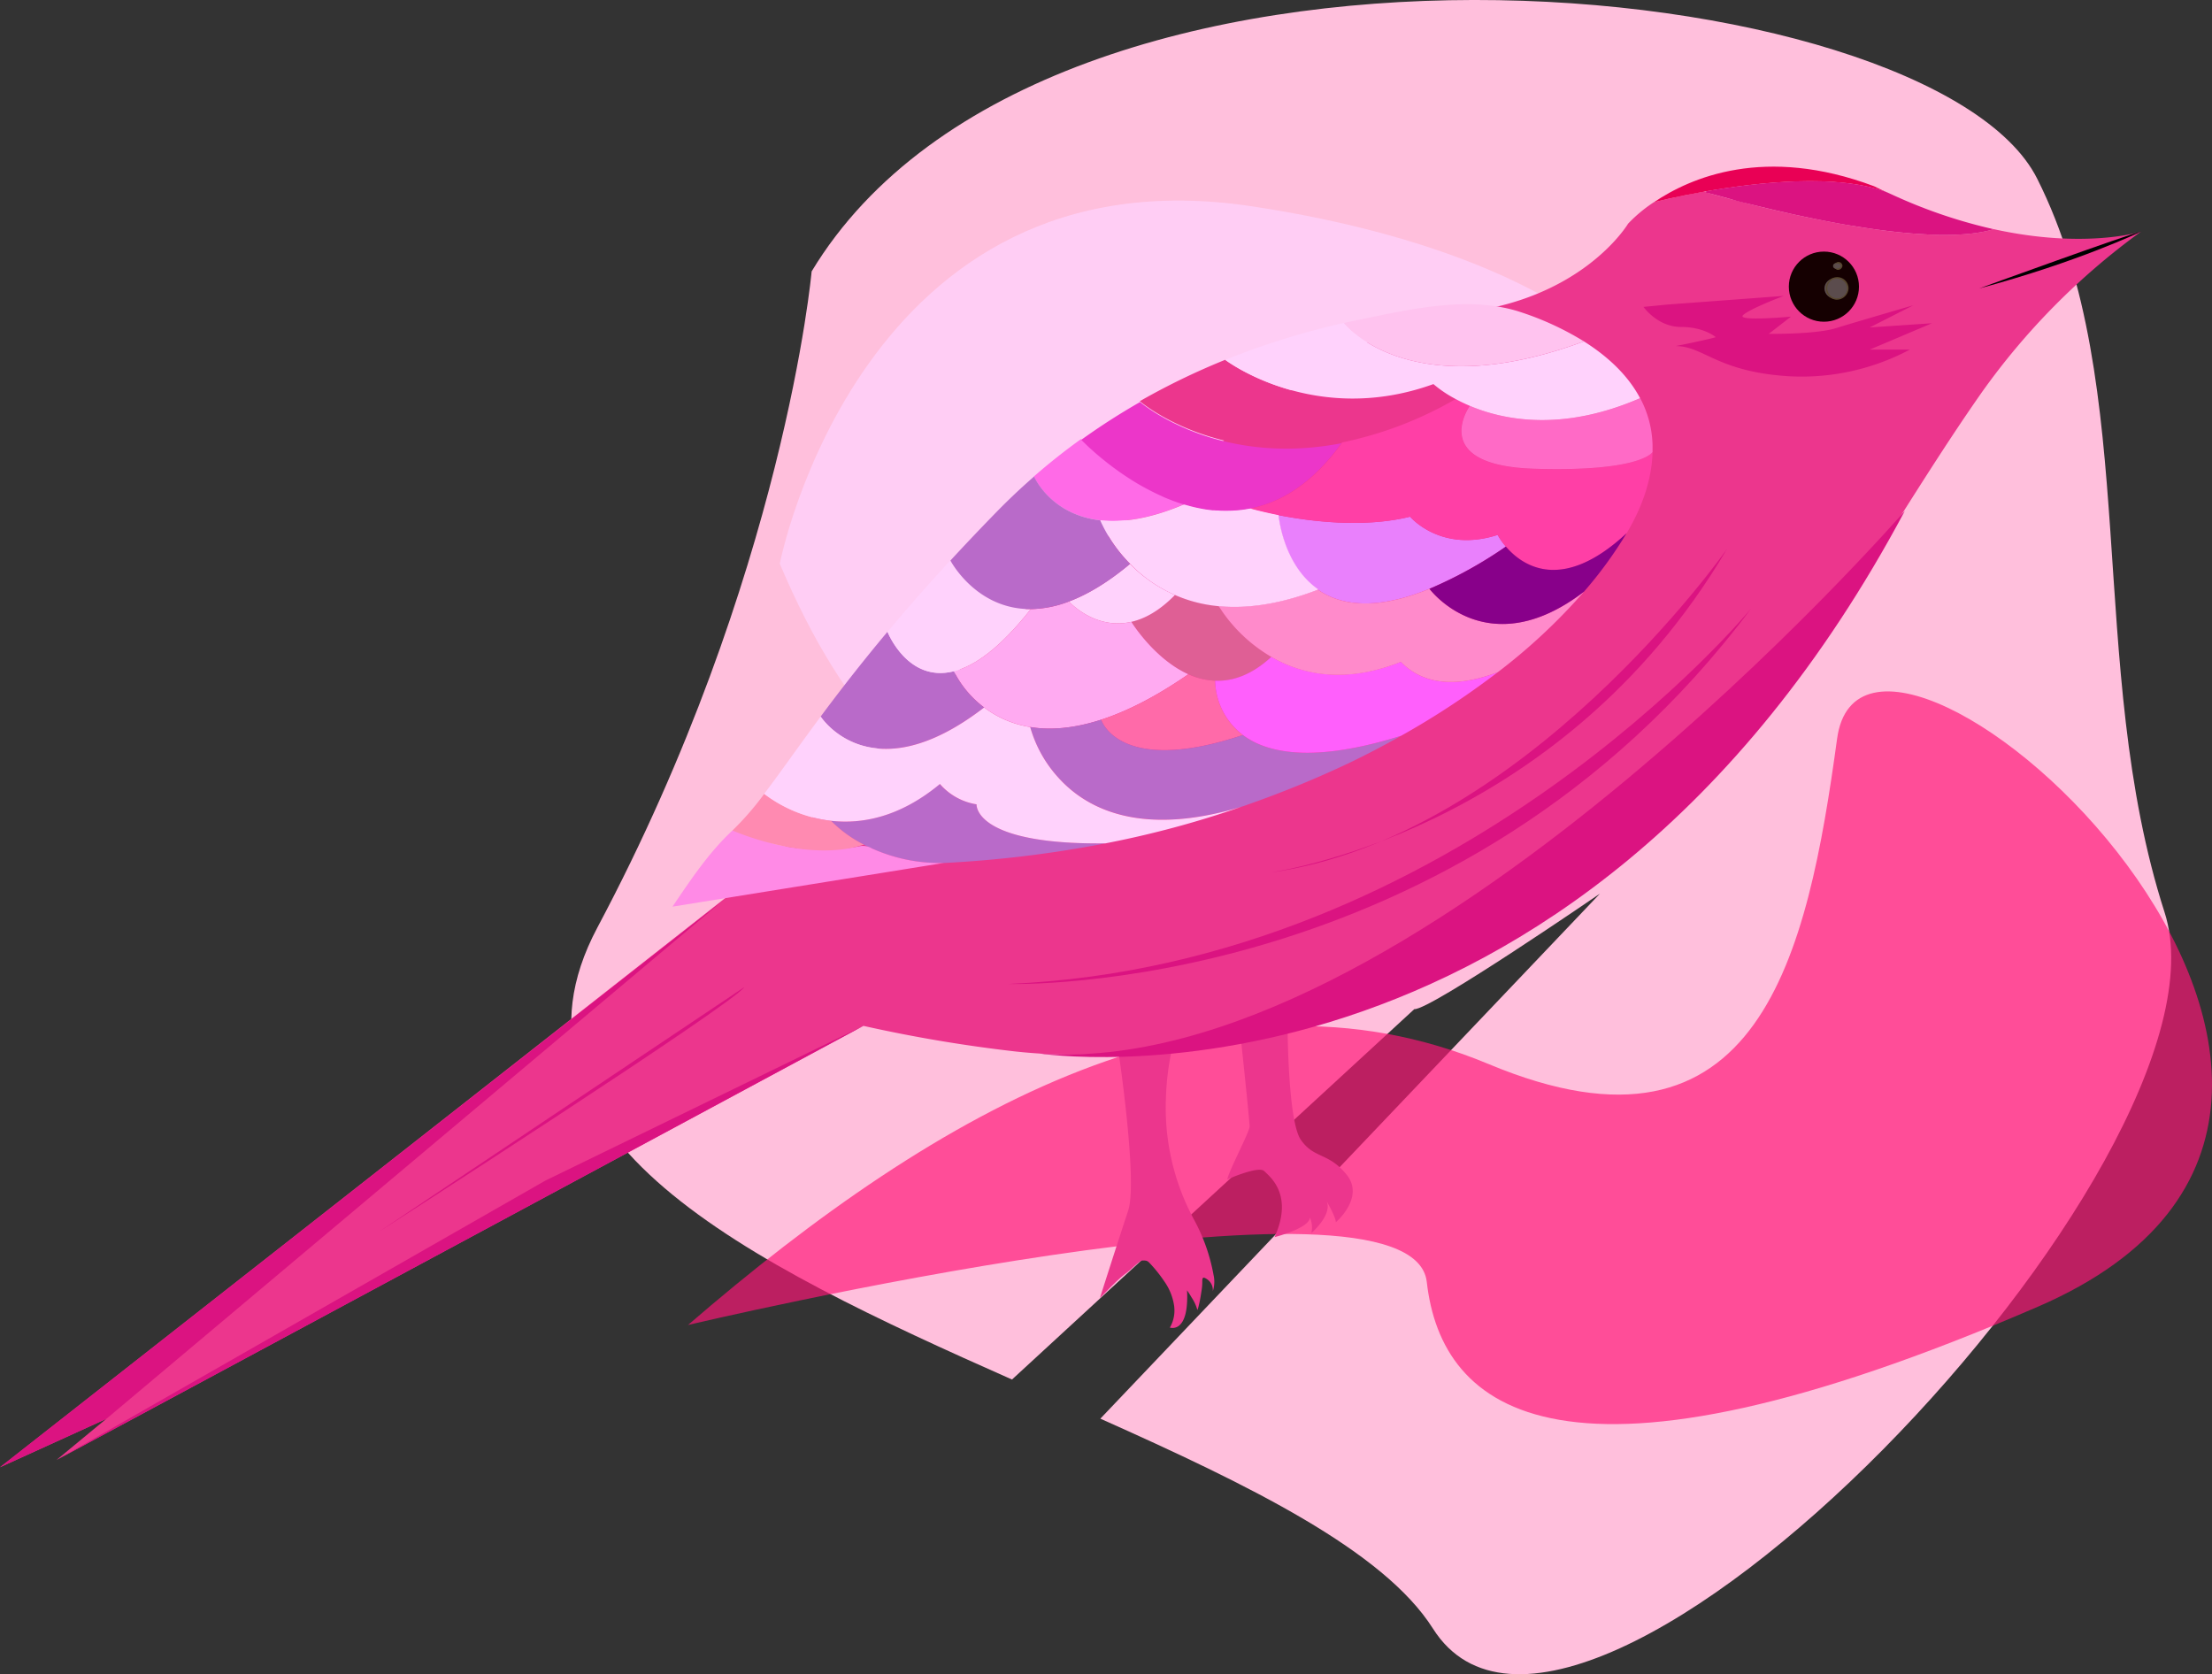 <svg xmlns="http://www.w3.org/2000/svg" viewBox="0 0 626.34 474.08"><rect x="0" y="0" width="626.34" height="474.08" fill="#333333" stroke="none"/><defs><style>.cls-1{fill:#ffbfdc;}.cls-12,.cls-2{fill:#ffd2fc;}.cls-2{opacity:0.74;}.cls-2,.cls-3,.cls-6{isolation:isolate;}.cls-3{fill:#ff1578;opacity:0.67;}.cls-4{fill:#ec368d;}.cls-5{fill:#150001;}.cls-6{opacity:0.3;}.cls-7{fill:#fff;}.cls-8{fill:#f5ef99;}.cls-9{fill:#e980fc;}.cls-10{fill:#df5f95;}.cls-11{fill:#ffaaf1;}.cls-13{fill:#ff6aa9;}.cls-14{fill:#ffc3ef;}.cls-15{fill:#b96ac9;}.cls-16{fill:#ff8ae6;}.cls-17{fill:#ff8ab1;}.cls-18{fill:#ff5ffc;}.cls-19{fill:#ff8acb;}.cls-20{fill:#ff6ae7;}.cls-21{fill:#ec36c9;}.cls-22{fill:#ff3fa6;}.cls-23{fill:#88008a;}.cls-24{fill:#ff6ac6;}.cls-25{fill:#db1381;}.cls-26{fill:#e90055;}</style></defs><g id="Layer_2" data-name="Layer 2"><g id="Layer_1-2" data-name="Layer 1"><path class="cls-1" d="M612.92,258.36c-22.57-70.08-6.38-148.69-36.08-207.77S296.76-34,229.82,76.85c0,0-7.71,86.26-60.69,185.84-31.38,59,43,94.94,117.42,127.94L400.47,285.75c4.34.38,52.56-32.7,52.56-32.7L311.57,401.71c42.05,18.77,80.16,37.3,94.18,59.45C446.87,526.14,635.49,328.44,612.92,258.36Z"/><path id="path315" class="cls-2" d="M220.8,159.62S243.73,41.76,354.42,58.41s170.49,76.87,64.88,137.08-161.58,51.26-198.5-35.87Z"/><path id="path317" class="cls-3" d="M194.81,375.19c71.28-61.54,149.74-106.06,226.7-73.89s90.34-31.31,98.68-92.16S711.75,311.73,577.07,370,408.13,399.54,404,363,194.81,375.19,194.81,375.19Z"/><g id="legs"><path id="path323" class="cls-4" d="M316.75,298.13s5.44,36.44,2.7,44.67-8,24.74-8,24.74c2.26-2.19,4.86-5.13,7.4-7,1.29-.91,3.07-2.89,4.47-3.61,1,0,1.43-.06,2.07.58a39.26,39.26,0,0,1,4.29,5.33,16,16,0,0,1,2.81,7.11v.08a9.56,9.56,0,0,1-1.24,5.89s5.47,1.93,4.87-10.54c.45.64.88,1.3,1.28,2a12.4,12.4,0,0,1,1.65,3.58,3.25,3.25,0,0,0,.15-.4c.07-.22.13-.46.19-.69.11-.45.22-.9.31-1.34.19-.93.34-1.85.48-2.78a15.91,15.91,0,0,0,.25-2.48c0-1.38,0-2,1.5-.94a3.68,3.68,0,0,1,1.48,3.28,8.57,8.57,0,0,0,.21-4.61,52,52,0,0,0-5.6-15.78,66.6,66.6,0,0,1-7.89-34.1A75.31,75.31,0,0,1,332,296.38S317.33,298.71,316.75,298.13Z"/><path id="path325" class="cls-4" d="M351.21,292.66s2.63,24.78,2.63,26.3-5.86,12.5-6.33,15c0,0,8.88-3.93,10.45-2.36s8.4,6.65,2.93,18.71c0,0,10-2.54,10-5.59a6.94,6.94,0,0,1,.43,4.44s6-5.13,4.33-9c0,0,2.6,4.44,2.6,5.93,0,0,8.25-7,3.08-13.43s-9.22-4.46-13-9.93-3.76-33.53-3.76-33.53-12.23,3.5-13.39,3.5Z"/></g><path id="path328" class="cls-4" d="M606.2,65.61a197.43,197.43,0,0,0-45.1,45.57c-33.77,48.24-59.55,104.26-109.44,138.57-23.36,16.08-49.52,27.71-76.48,36.26C347,295,316.9,301,287.27,297.71a409.77,409.77,0,0,1-42.78-7.22L16,413.41l14.08-11.64L0,415.48l218.12-171.2,27.28-29.52S370.38,91.27,408.76,89,461,63.34,461,63.34a41,41,0,0,1,7.27-6.06h0c.34-.09,6-1.53,14.18-3,0,0,59.27,17.55,82.1,10.61h0C590.42,70.6,606.2,65.61,606.2,65.61Z"/><circle id="circle330" class="cls-5" cx="516.45" cy="81.17" r="9.93"/><g class="cls-6"><ellipse id="ellipse332" class="cls-7" cx="519.92" cy="81.67" rx="3.32" ry="3"/><path class="cls-8" d="M519.92,84.86a3.2,3.2,0,1,1,3.51-3.19A3.36,3.36,0,0,1,519.92,84.86Zm0-6a2.82,2.82,0,1,0,3.12,2.8A3,3,0,0,0,519.92,78.87Z"/></g><g class="cls-6"><ellipse id="ellipse334" class="cls-7" cx="520.27" cy="75.31" rx="1.23" ry="0.9"/><path class="cls-8" d="M520.27,76.41a1.13,1.13,0,1,1,1.43-1.1A1.29,1.29,0,0,1,520.27,76.41Zm0-1.8c-.56,0-1,.32-1,.7s.48.71,1,.71,1-.32,1-.71S520.84,74.61,520.27,74.61Z"/></g><path id="path336" class="cls-9" d="M426.39,154.78a121.43,121.43,0,0,1-21.63,11.95c-15.4,6.29-25.27,4.64-31.61.23C363,159.92,362,145.87,362,145.87c9,1.78,24.14,3.68,37.27.44.31.36,8.93,10.27,24.79,5.16a19.55,19.55,0,0,0,2.33,3.31Z"/><path id="path338" class="cls-10" d="M360,186c-5.63,5.18-11,7-15.93,6.77a20.27,20.27,0,0,1-7.56-1.87c-9.7-4.36-16.13-14.83-16.13-14.83,3.76-.86,7.94-3.1,12.34-7.6a41,41,0,0,0,12.36,3.13A43.56,43.56,0,0,0,360,186Z"/><path id="path340" class="cls-11" d="M336.49,190.92c-9.4,6.5-17.59,10.56-24.7,12.87-8,2.58-14.63,3-20.08,2.07h0a29.39,29.39,0,0,1-21.62-15.78c5.77-1.47,13-6.41,21.78-17.6a31.32,31.32,0,0,0,10.81-2.17c.28.32,7.46,8.12,17.68,5.78,0,0,6.43,10.47,16.13,14.83Z"/><path id="path342" class="cls-12" d="M332.7,168.48c-4.4,4.5-8.58,6.75-12.34,7.6-10.22,2.34-17.4-5.46-17.68-5.77,5.13-1.93,10.88-5.3,17.27-10.64a40.18,40.18,0,0,0,12.75,8.81Z"/><path id="path344" class="cls-13" d="M351.9,208.13c-35.13,11.72-40.11-4.34-40.11-4.34,7.14-2.31,15.3-6.37,24.7-12.87a20.24,20.24,0,0,0,7.57,1.84A19.94,19.94,0,0,0,351.9,208.13Z"/><path id="path346" class="cls-14" d="M448.49,96.67c-49.26,18.26-67.65-4.72-68-5.2,1.27-.29,2.53-.56,3.8-.82,14.66-3,31.77-7.15,46.45-2.22a83.86,83.86,0,0,1,17.77,8.24Z"/><path id="path348" class="cls-15" d="M313,238.81a326.63,326.63,0,0,1-45.82,5.56,47,47,0,0,1-22.63-5.21h0a35.39,35.39,0,0,1-9.3-6.75c8.58,1,19.38-.89,30.84-10.42a17.32,17.32,0,0,0,10.4,5.77c0,.32-.36,11.48,36.51,11.05Z"/><path id="path350" class="cls-16" d="M190.42,256.73c5.07-7.5,10.31-15.38,17-21.59.42-.39,10.72,3.57,11.71,3.82a59.65,59.65,0,0,0,24,.72,4.88,4.88,0,0,1,3.73.55,46.91,46.91,0,0,0,20.35,4.13"/><path id="path352" class="cls-17" d="M244.62,239.16c-16.2,5.36-37.22-4-37.22-4a82.13,82.13,0,0,0,9-10.37,38.7,38.7,0,0,0,18.92,7.63h0A35.64,35.64,0,0,0,244.62,239.16Z"/><path id="path354" class="cls-15" d="M278.66,200.32c-32.16,24.77-46.28,2.57-46.28,2.57,5.17-6.95,11.32-14.92,18.92-24,0,0,5.7,14.51,18.79,11.17A29,29,0,0,0,278.66,200.32Z"/><path id="path356" class="cls-12" d="M291.87,172.47c-8.8,11.19-16,16.14-21.78,17.61-13.11,3.34-18.79-11.17-18.79-11.17,5.2-6.2,11.07-12.93,17.76-20.19,0,0,7.24,13.89,22.81,13.75Z"/><path id="path358" class="cls-15" d="M396.73,208.35c-5,2.83-10,5.44-15,7.83a294,294,0,0,1-27.39,11.28l-2.62.93h-.08c-28.62,8.63-44,.59-51.93-8.19a35.55,35.55,0,0,1-8-14.33c5.45.88,12.08.51,20.08-2.08,0,0,5,16.08,40.11,4.35h0c7,5.2,20.09,7.94,44.83.21Z"/><path id="path360" class="cls-12" d="M351.64,228.41A278.85,278.85,0,0,1,313,238.81h0c-36.87.43-36.51-10.71-36.48-11.05A17.35,17.35,0,0,1,266.14,222c-11.46,9.52-22.26,11.39-30.84,10.42h0a38.76,38.76,0,0,1-18.92-7.63c4.39-5.77,9.41-13,16-21.89,0,0,14.14,22.21,46.28-2.57a29,29,0,0,0,13.05,5.54h0a35.53,35.53,0,0,0,8,14.36c7.94,8.79,23.29,16.83,51.91,8.19Z"/><path id="path362" class="cls-18" d="M424.1,190.34a228.52,228.52,0,0,1-27.36,18h0c-24.74,7.74-37.86,5-44.82-.22h0a19.92,19.92,0,0,1-7.86-15.37c4.91.2,10.31-1.58,15.93-6.76,8.52,4.92,20.72,7.74,36.69,1.4C401.67,192.58,410.07,195.67,424.1,190.34Z"/><path id="path364" class="cls-19" d="M448.52,167.54a165.7,165.7,0,0,1-24.41,22.8c-14,5.33-22.43,2.24-27.44-2.92-16,6.37-28.17,3.53-36.68-1.4a43.62,43.62,0,0,1-14.93-14.41c7.75.74,17-.4,28.1-4.65,6.33,4.41,16.21,6.06,31.6-.23.34.46,16.52,21.63,43.76.81Z"/><path id="path366" class="cls-20" d="M335.36,142.74c-10,4.28-17.82,5.27-23.89,4.58-14.13-1.62-18.71-12.41-18.71-12.41q6.42-5.61,13.36-10.59h0l0,0,.07.07.16.16a1.59,1.59,0,0,1,.13.13l.31.32.17.16.83.8.41.38.86.77a4.4,4.4,0,0,0,.39.35c1,.9,2.21,1.93,3.57,3l.45.35,1.07.82.42.32.48.35.52.39c.18.11.36.26.54.38,1.91,1.36,4,2.75,6.31,4.08l1.1.59c.69.38,1.39.76,2.11,1.11.36.19.72.38,1.1.55l.7.34.82.38,1.06.46,1,.41c.33.13.52.22.79.31l.75.29.76.28.75.27.91.29Z"/><path id="path368" class="cls-12" d="M373.15,167c-11.07,4.25-20.36,5.39-28.09,4.65A39.82,39.82,0,0,1,320,159.67a41.72,41.72,0,0,1-8.48-12.34c6.07.69,13.9-.3,23.89-4.58l.11,0,1.19.33.84.22.9.22.67.15,1,.2.81.15c.31.05.59.11.93.15l1.52.19.5,0,.64.06.49,0c.66,0,1.32.06,2,.07h.8c.89,0,1.79-.05,2.68-.13a25,25,0,0,0,2.64-.34c.31,0,.6-.1.91-.15,0,0,3.11.9,8,1.87,0,0,1.06,14,11.15,21.09Z"/><path id="path370" class="cls-15" d="M320,159.67c-6.39,5.36-12.14,8.71-17.27,10.64a31.44,31.44,0,0,1-10.8,2.16c-15.57.14-22.81-13.75-22.81-13.75q6.06-6.58,13.06-13.76,3.12-3.19,6.39-6.23,2.09-1.93,4.24-3.81s4.58,10.79,18.71,12.41A41.72,41.72,0,0,0,320,159.67Z"/><path id="path372" class="cls-21" d="M380,125.28c-8.24,11.57-17.27,17-26.06,18.72-.31.05-.6.11-.91.15a26.67,26.67,0,0,1-2.65.34c-.89.08-1.78.12-2.68.13h-.8c-.66,0-1.32,0-2-.07l-.5,0-.64-.06-.5,0-1.51-.19-.94-.15-.8-.15-1-.2-.67-.15-.9-.22-.83-.22-1.19-.33-.12,0-.63-.2-.91-.29-.76-.27-.76-.27-.74-.29-.79-.31-1-.41-1-.47-.82-.37-.71-.34-1.1-.55c-.71-.36-1.42-.73-2.1-1.11l-1.1-.6c-2.29-1.32-4.41-2.72-6.31-4.07l-.54-.39-.52-.38-.48-.35-.42-.32-1.08-.83-.44-.35c-1.4-1.1-2.6-2.13-3.57-3l-.4-.35c-.31-.27-.59-.54-.86-.78l-.4-.38c-.32-.3-.6-.6-.83-.8l-.17-.16-.32-.31-.12-.14-.16-.16-.07-.07-.05,0h0a190.61,190.61,0,0,1,16.68-10.72s21.52,18.62,57.2,11.63Z"/><path id="path374" class="cls-4" d="M412.14,113A107.06,107.06,0,0,1,380,125.26c-35.68,7-57.25-11.66-57.25-11.66q7.5-4.29,15.38-7.92,4.35-2,8.77-3.79h0c.49.37,25.4,19,58.92,6.85a33.31,33.31,0,0,0,6.29,4.23Z"/><path id="path376" class="cls-22" d="M467.93,128c-.2,8.1-3.16,16-7.34,23-18.46,17.15-29.64,9.05-34.17,3.77a19.6,19.6,0,0,1-2.34-3.31c-15.84,5.11-24.48-4.8-24.79-5.16-13.1,3.24-28.24,1.32-37.27-.44-4.92-1-8-1.87-8-1.87,8.81-1.72,17.82-7.15,26.06-18.72A107,107,0,0,0,412.16,113c1.19.64,2.53,1.3,4,1.93,0,0-12.1,16.89,18.24,17.82S467.93,128,467.93,128Z"/><path id="path378" class="cls-23" d="M460.57,151a117.62,117.62,0,0,1-12.05,16.53c-27.24,20.85-43.42-.35-43.76-.81a121.43,121.43,0,0,0,21.63-11.95c4.53,5.28,15.74,13.38,34.18-3.77Z"/><path id="path380" class="cls-24" d="M467.93,128s-3.14,5.66-33.49,4.73-18.24-17.82-18.24-17.82c9.82,4.17,26.34,7.33,48.23-2.16a29.79,29.79,0,0,1,3.5,13.32Z"/><path id="path382" class="cls-12" d="M464.4,112.75c-21.88,9.49-38.41,6.31-48.24,2.16-1.5-.63-2.85-1.29-4-1.93a34,34,0,0,1-6.28-4.22c-33.52,12.12-58.43-6.49-58.91-6.86a215.53,215.53,0,0,1,33.53-10.43c.37.48,18.76,23.46,68,5.2C455.11,100.84,460.9,106.13,464.4,112.75Z"/><path id="path387" d="M560.44,81.67S603,66.19,606.2,65.59C606.2,65.61,588.52,74.15,560.44,81.67Z"/><path id="path389" class="cls-25" d="M495.82,172.34s-83,100.82-210.28,106.28c0,0,127.72,4.1,210.28-106.28Z"/><path id="path391" class="cls-26" d="M534.54,54.56c-14.1-5.53-37.2-2.9-52.07-.27-8.16,1.44-13.84,2.87-14.18,3,10.32-7,31.46-16.18,62.35-4.56q2,1,3.9,1.86Z"/><path id="path385" class="cls-25" d="M489,155.46s-57.47,82.1-130,91.71c0,0,82.1-10.52,130-91.71Z"/><path id="path393" class="cls-25" d="M539.38,144.65S398.79,306.4,294.12,298.29C294.12,298.29,444.78,321.82,539.38,144.65Z"/><path id="path395" class="cls-25" d="M210.74,279.53,107.19,348.86S207.69,284.29,210.74,279.53Z"/><path id="path397" class="cls-25" d="M472.25,86.23l32.84-2.44s-9.73,3.65-11.55,5.47,13.58.4,13.58.4l-6.28,4.87s13.17.2,19.05-1.62,21.88-6.47,21.88-6.47l-12.35,6.28,17.63-1.19L529.42,99h11.35a65.19,65.19,0,0,1-34.87,7.5C486,105.1,482.39,98,474.48,98c0,0,9.89-2,11.35-2.53,0,0-3.29-2.89-9.88-2.89s-10.59-5.68-10.59-5.68Z"/><path id="path399" class="cls-25" d="M564.57,64.9a31.68,31.68,0,0,1-3.83.88c-1.44.25-2.88.42-4.33.53s-3.17.19-4.76.21-3.41,0-5.11-.09-3.58-.19-5.36-.34-3.71-.34-5.57-.56-3.78-.47-5.66-.74-3.81-.6-5.71-.89-3.76-.65-5.65-1-3.68-.71-5.51-1.09-3.54-.74-5.31-1.12l-5-1.14-4.64-1.11c-1.4-.34-2.8-.69-4.17-1s-2.44-.6-3.67-1l-3-.82c-1.2-.33-2.39-.64-3.58-.94a4.49,4.49,0,0,1-.71-.15c-.3-.13,0-.28.16-.34A4.49,4.49,0,0,1,484,54l1.56-.26c1.09-.18,2.19-.35,3.28-.51q3.5-.51,7-.92c2.45-.27,4.91-.51,7.37-.68s5-.29,7.53-.33,5,0,7.42.13,4.72.36,7.06.72a49.56,49.56,0,0,1,6.48,1.41c1,.29,1.91.6,2.84,1s1.87.86,2.79,1.26a143.47,143.47,0,0,0,27.23,9.09Z"/><polygon id="polygon401" class="cls-25" points="0 415.46 204.84 254.88 30.11 401.77 0 415.46"/><polygon id="polygon403" class="cls-25" points="154.48 334.27 244.49 290.48 16.02 413.41 154.48 334.27"/></g></g></svg>